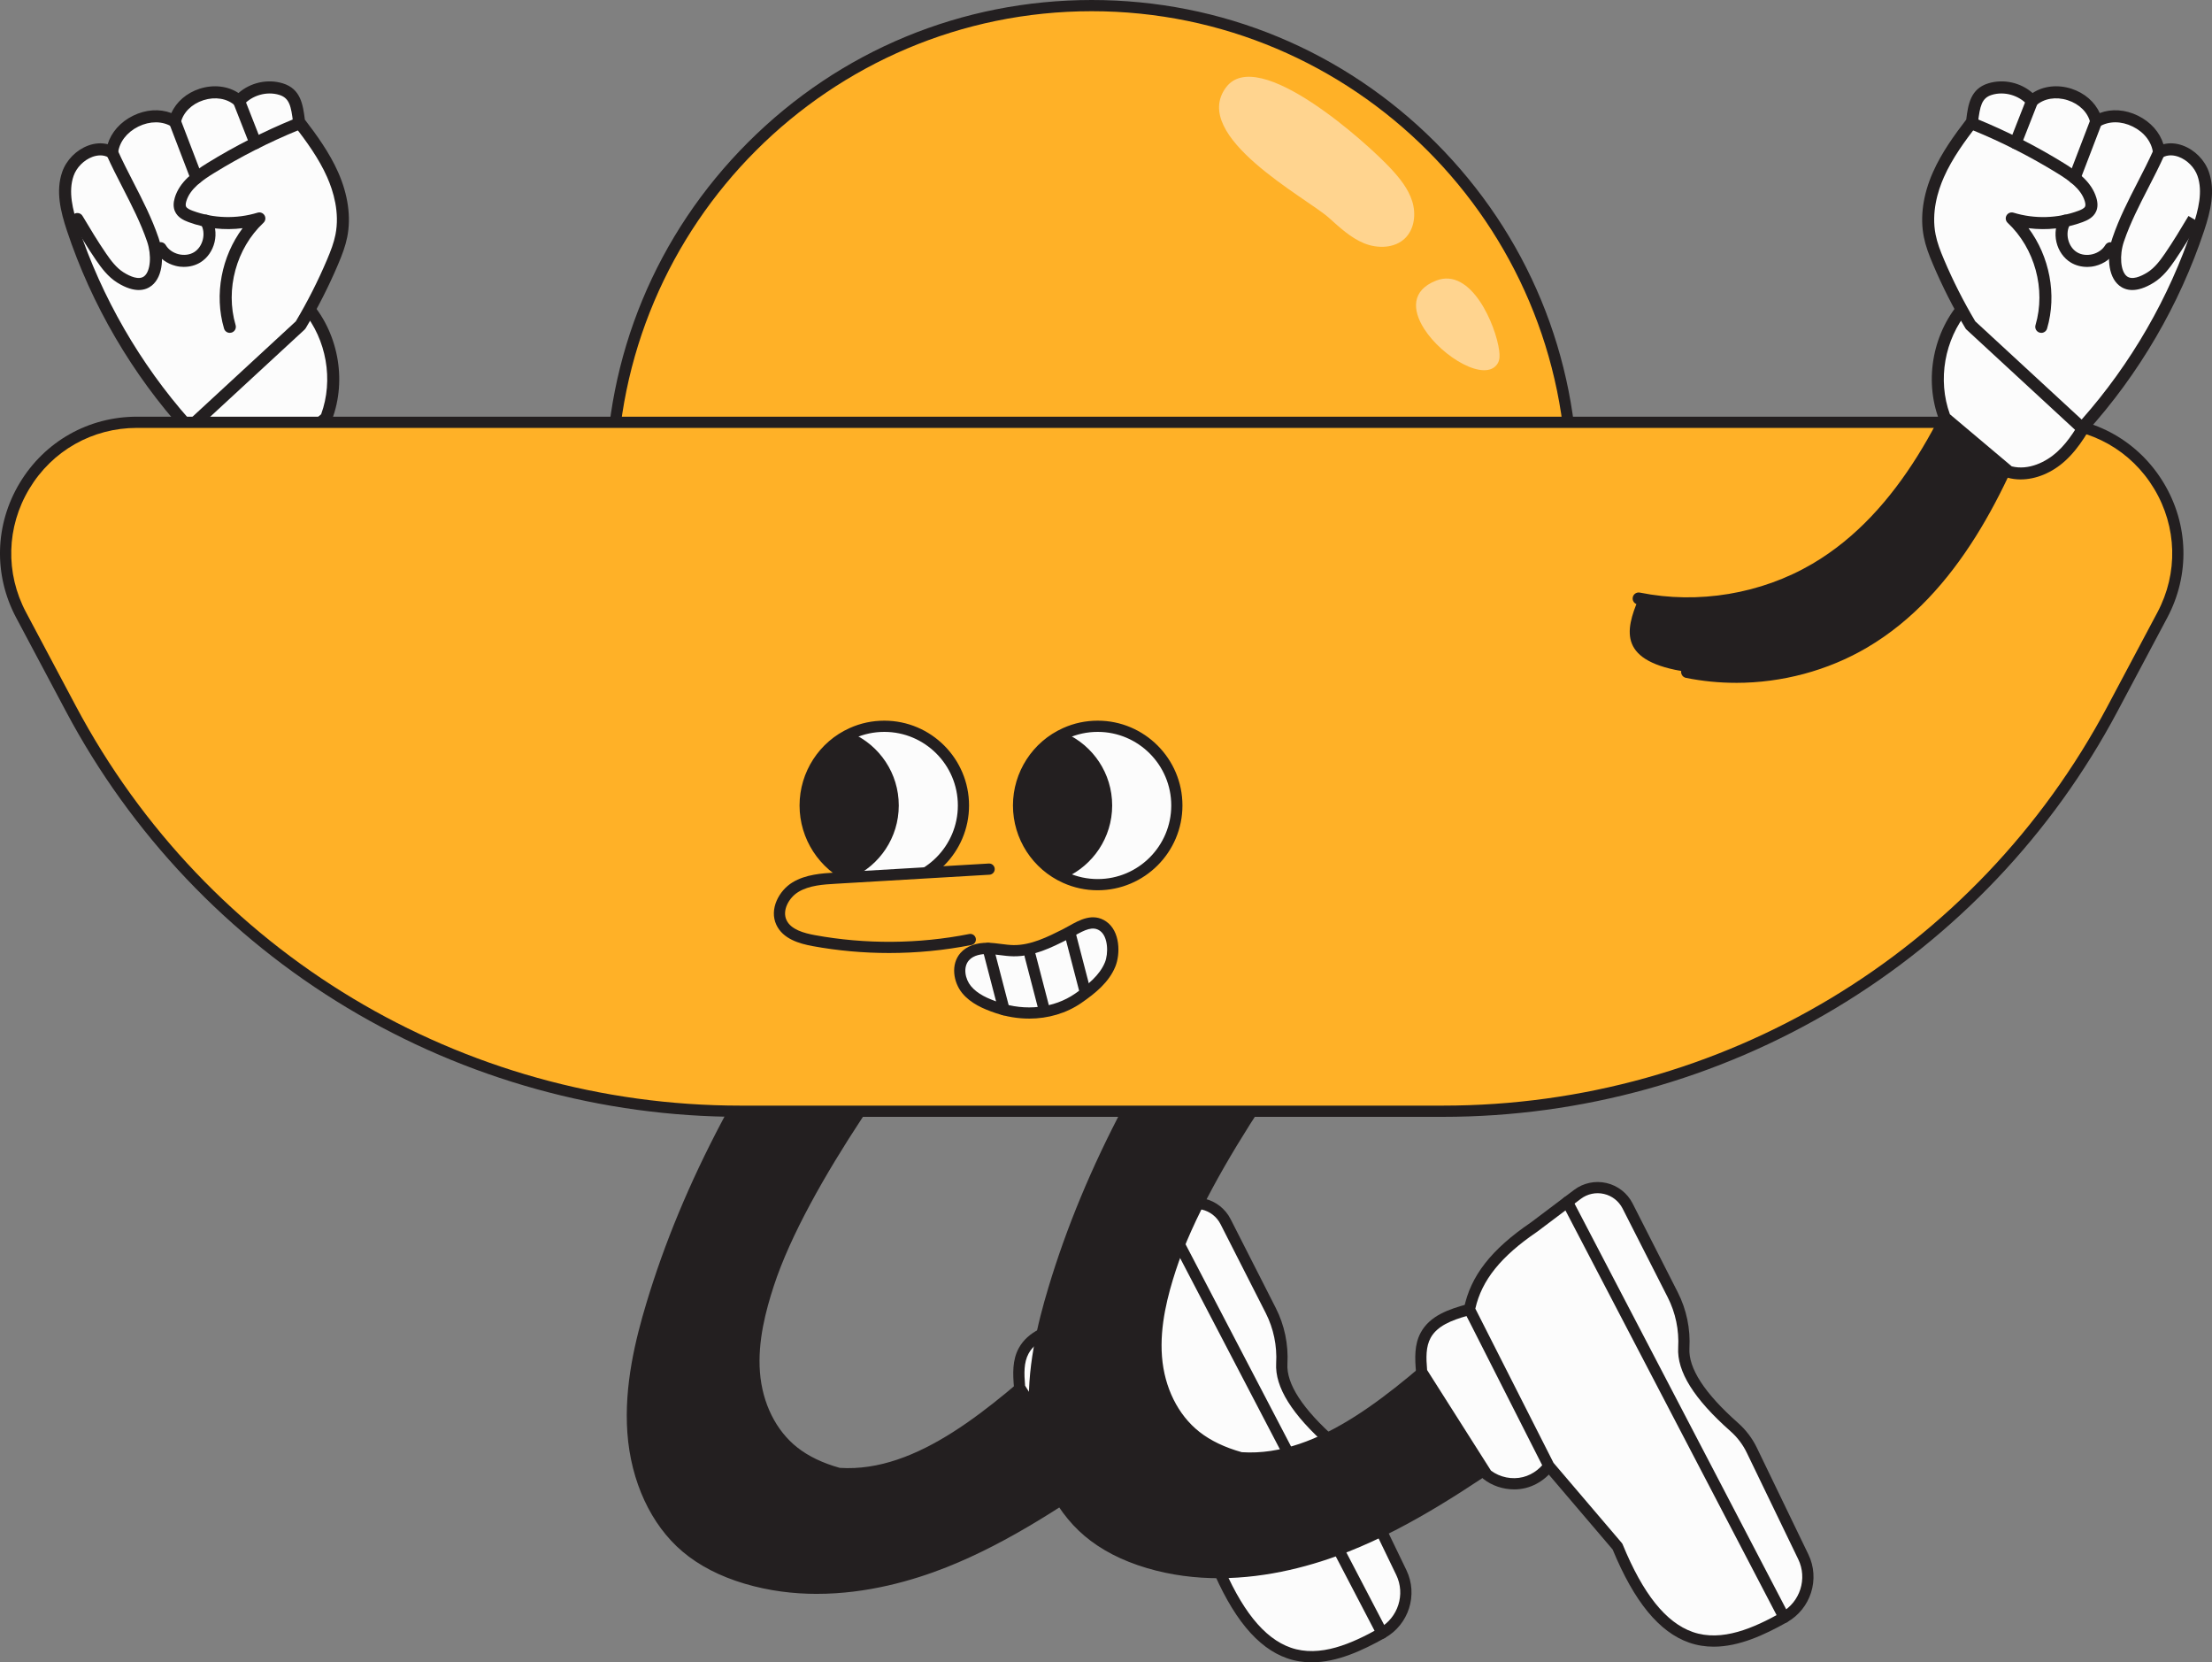<svg id="_лой_2" xmlns="http://www.w3.org/2000/svg" width="1085.7" height="815.74" viewBox="0 0 1085.7 815.74"><rect x="0" y="0" width="1085.7" height="815.74" fill="#808080" stroke="none"/><g id="China02_515156920"><g id="China02_515156920-2"><g><g><g><path d="M140.17 159.91c17.29 46.4 40.74 94.22 83.44 119.29 25.86 15.18 57.38 20.44 86.77 14.49l-23.79 36.05c-29.39 5.95-60.91.69-86.77-14.49-42.71-25.07-66.15-72.89-83.44-119.29l23.79-36.05z" fill="#fcfcfc"/><path d="M262.58 335.08c-22.44.0-44.93-5.94-64.25-17.28-45.04-26.44-68.93-78.45-84.72-120.8-.33-.88-.22-1.87.3-2.66l23.79-36.05c.61-.93 1.69-1.43 2.8-1.31 1.1.13 2.04.86 2.43 1.9 15.44 41.44 38.74 92.28 82.17 117.77 25.19 14.79 56.06 19.94 84.69 14.14 1.17-.23 2.37.25 3.03 1.24s.67 2.28.02 3.28l-23.79 36.05c-.43.66-1.11 1.11-1.88 1.27-8.08 1.64-16.34 2.44-24.6 2.44zM119.67 196.34c15.45 41.18 38.71 91.16 81.65 116.37 24.84 14.58 55.2 19.79 83.49 14.38l19.35-29.32c-28.06 4.04-57.6-1.67-82.04-16.01-43.13-25.32-66.87-74.1-82.67-115.38l-19.78 29.97z" fill="#231f20"/></g><g><path d="M149.15 148.7c13.75 14.75 18.18 37.51 10.97 56.35l-31.44 26.48c-8.93 2.57-18.72-1.28-25.6-7.52-6.88-6.25-11.41-14.6-15.82-22.78l61.89-52.52z" fill="#fcfcfc"/><path d="M122.89 235.27c-7.43.0-15.33-3.21-21.8-9.08-7.33-6.66-12.17-15.64-16.43-23.56-.66-1.23-.37-2.75.69-3.65l61.89-52.52c1.2-1.02 2.99-.92 4.07.24 14.55 15.61 19.2 39.49 11.57 59.41-.18.47-.47.88-.86 1.2l-31.45 26.48c-.32.27-.69.46-1.08.58-2.12.61-4.34.91-6.6.91zm-31.9-33.34c3.9 7.2 8.08 14.45 14.07 19.89 5.31 4.82 13.87 9.13 22.21 7.03l30.35-25.56c6.15-16.84 2.63-36.67-8.78-50.46l-57.85 49.1z" fill="#231f20"/></g><g><path d="M92.77 210.08c-25.54-28.18-45.13-61.72-57.12-97.81-2.89-8.71-5.34-18.26-2.32-26.94 3.02-8.67 13.77-15.13 21.69-10.48 1.41-13.6 19.2-22.37 30.84-15.21 2.8-13.03 21.62-19.04 31.45-10.06 4.99-5.68 13.41-8.06 20.63-5.85 7.22 2.22 7.92 8.63 8.86 16.13 6.25 8.13 12.33 16.5 16.48 25.88 4.15 9.38 6.27 19.92 4.26 29.97-.89 4.49-2.58 8.78-4.37 12.99-4.52 10.62-9.76 20.94-15.67 30.85l-54.73 50.52z" fill="#fcfcfc"/><path d="M92.77 213.03s-.09.0-.13.0c-.79-.04-1.53-.38-2.06-.97-25.7-28.36-45.67-62.54-57.73-98.87-3.13-9.43-5.58-19.45-2.31-28.84 2.03-5.82 6.92-10.77 12.78-12.93 3.25-1.2 6.52-1.4 9.52-.64 1.79-5.85 6.24-10.92 12.45-13.98 6.27-3.09 13.06-3.52 18.82-1.31 2.41-5.47 7.48-9.9 13.93-11.96 6.76-2.16 13.8-1.33 19.02 2.12 5.84-5.14 14.25-7.05 21.74-4.75 8.76 2.69 9.88 10.31 10.83 17.79 5.72 7.46 12.08 16.19 16.35 25.85 4.86 11 6.4 21.97 4.46 31.75-.89 4.48-2.47 8.67-4.55 13.57-4.56 10.71-9.89 21.21-15.85 31.21-.15.24-.32.46-.53.66l-54.73 50.52c-.55.5-1.26.78-2 .78zM49.22 76.25c-1.45.0-2.79.34-3.86.73-4.18 1.54-7.8 5.2-9.24 9.33-2.69 7.72-.46 16.59 2.34 25.03 11.5 34.61 30.32 67.23 54.52 94.54l52.21-48.19c5.74-9.65 10.88-19.79 15.27-30.13 1.94-4.57 3.4-8.43 4.19-12.41 2.16-10.83-1.02-21.32-4.07-28.2-4.13-9.34-10.23-17.61-16.12-25.28-.32-.42-.52-.91-.59-1.43l-.04-.35c-.97-7.69-1.71-11.78-6.76-13.33-6.11-1.88-13.33.17-17.55 4.97-.52.6-1.26.96-2.06 1-.8.04-1.57-.23-2.15-.77-3.77-3.45-9.7-4.44-15.47-2.59-5.77 1.85-10.03 6.1-11.1 11.09-.2.94-.84 1.72-1.73 2.1-.88.38-1.89.3-2.71-.2-4.6-2.83-10.73-2.84-16.41-.05-5.67 2.8-9.39 7.67-9.95 13.04-.1 1-.71 1.88-1.6 2.33-.9.45-1.96.42-2.83-.09-1.44-.85-2.92-1.15-4.3-1.15z" fill="#231f20"/></g></g><path d="M112.79 163.34c-1.28.0-2.45-.83-2.83-2.12-4.9-16.64-1.23-35.41 9.11-49.25-8.92 1.15-18.1.15-26.57-2.99-2.41-.89-5.35-2.31-6.65-5.32-.81-1.87-.83-4.09-.07-6.62 2.32-7.73 9.09-12.77 16.05-17.06 13.5-8.32 27.79-15.58 42.47-21.59 1.51-.62 3.23.11 3.85 1.61.62 1.51-.11 3.23-1.61 3.85-14.38 5.88-28.38 13-41.6 21.15-5.56 3.43-11.65 7.6-13.49 13.73-.34 1.14-.4 2.03-.16 2.58.42.97 2.07 1.68 3.28 2.12 10.17 3.77 21.49 4.1 31.86.93 1.32-.4 2.73.16 3.42 1.34.69 1.19.47 2.69-.54 3.63-13.34 12.5-18.84 32.67-13.67 50.21.46 1.56-.43 3.21-2 3.67-.28.08-.56.12-.83.12z" fill="#231f20"/><path d="M125.4 73.18c-1.18.0-2.29-.71-2.75-1.88l-8.1-20.64c-.6-1.52.15-3.23 1.67-3.83 1.51-.6 3.23.15 3.83 1.67l8.1 20.64c.6 1.52-.15 3.23-1.67 3.83-.35.14-.72.21-1.08.21z" fill="#231f20"/><path d="M96.45 90.24c-1.19.0-2.31-.72-2.76-1.9l-10.59-27.64c-.58-1.52.18-3.23 1.7-3.81 1.53-.58 3.23.18 3.81 1.7l10.59 27.64c.58 1.52-.18 3.23-1.7 3.81-.35.13-.71.2-1.06.2z" fill="#231f20"/><path d="M68.1 142.32c-2.75.0-6.21-.95-10.49-3.6-4.6-2.85-7.8-7.19-10.45-11.04-4.18-6.08-8.01-12.48-11.71-18.67-.84-1.4-.39-3.22 1.01-4.06 1.4-.83 3.21-.39 4.04 1.01 3.67 6.13 7.45 12.45 11.52 18.38 2.3 3.35 5.07 7.12 8.69 9.36 3.18 1.97 7.51 3.88 10.09 1.83 3.07-2.44 3.71-10.22 1.4-17-3.09-9.09-7.61-17.87-11.97-26.37-2.69-5.23-5.47-10.63-7.92-16.11-.67-1.49.0-3.24 1.49-3.9 1.49-.67 3.24.0 3.9 1.49 2.39 5.33 5.13 10.66 7.78 15.82 4.47 8.69 9.08 17.67 12.31 27.17 2.78 8.17 2.53 18.87-3.32 23.52-1.47 1.17-3.55 2.17-6.38 2.17z" fill="#231f20"/><path d="M90.32 130.98c-1.38.0-2.77-.17-4.14-.52-4.24-1.06-7.85-3.68-9.9-7.18-.83-1.41-.36-3.21 1.05-4.04 1.41-.83 3.21-.36 4.04 1.05 1.26 2.14 3.54 3.76 6.25 4.44 2.71.68 5.49.33 7.61-.96 2.12-1.29 3.71-3.6 4.35-6.32.64-2.72.25-5.49-1.08-7.6-.87-1.38-.46-3.2.92-4.07 1.38-.87 3.2-.46 4.07.92 2.16 3.43 2.83 7.84 1.83 12.09-1 4.25-3.56 7.9-7.03 10.01-2.34 1.43-5.12 2.16-7.98 2.16z" fill="#231f20"/></g><g><g><g><path d="M520.42 664.07c-35.05 31.22-70.18 61.65-108.7 58.97-7.99-2.2-15.7-5.56-22.06-10.55-12.05-9.48-18.25-24.23-19.39-38.84-1.14-14.61 2.3-29.2 6.85-43.23 14.97-46.13 60.23-109.44 90.87-148.36l-50.68-25.87c-41.13 56.38-77.34 117.32-97.43 184.15-6.11 20.32-10.73 41.46-9.2 62.63 1.53 21.16 9.85 42.53 26.02 56.26 8.53 7.24 18.88 12.11 29.6 15.29 31.79 9.43 66.48 4.23 97.3-7.99 30.82-12.23 58.48-31.09 85.86-49.8l-29.05-52.65z" fill="#231f20"/><path d="M401.01 782.15c-11.55.0-23.52-1.44-35.49-4.99-12.2-3.62-22.49-8.94-30.6-15.83-15.42-13.1-25.26-34.3-26.99-58.16-1.69-23.33 4.09-46.26 9.31-63.62 17.74-59.02 48.84-117.79 97.85-184.98.8-1.09 2.27-1.45 3.47-.83l50.68 25.87c.73.37 1.26 1.06 1.44 1.86.18.8-.02 1.65-.53 2.29-21.76 27.63-74.13 97.32-90.42 147.5-3.76 11.59-7.93 26.85-6.73 42.17 1.19 15.2 7.88 28.65 18.35 36.89 5.48 4.31 12.48 7.67 20.82 9.99 38.17 2.5 74.42-29.8 106.41-58.3.62-.56 1.47-.8 2.29-.66.83.14 1.54.65 1.95 1.38l29.05 52.65c.68 1.24.31 2.8-.86 3.6-27.11 18.53-55.15 37.69-86.39 50.09-16.73 6.63-39.23 13.07-63.61 13.07zm17.14-322.44c-47.83 65.87-78.25 123.58-95.64 181.42-5.08 16.91-10.71 39.2-9.09 61.64 1.62 22.4 10.75 42.21 25.06 54.36 7.52 6.39 17.15 11.35 28.6 14.75 35.74 10.6 71.66 1.55 95.51-7.91 29.89-11.86 57.03-30.19 83.25-48.11l-26.17-47.44c-32.25 28.7-68.66 60.09-108.15 57.37-.18-.01-.36-.04-.54-.09-9.17-2.52-16.92-6.23-23.03-11.04-11.68-9.19-19.13-24.05-20.43-40.79-1.27-16.28 3.06-32.22 6.98-44.29 16.06-49.49 66.24-117.12 89.26-146.58l-45.61-23.28z" fill="#231f20"/></g><g><path d="M565.28 722.96c-2.59 5.98-8.07 10.63-14.39 12.23-6.32 1.59-13.35.09-18.47-3.94l-31.97-50.35c-.53-6.11-.94-12.62 2-18 4.09-7.51 13.22-10.41 21.47-12.66l41.37 72.72z" fill="#fcfcfc"/><path d="M545.84 738.55c-5.42.0-10.88-1.8-15.12-5.15-.24-.19-.45-.42-.62-.69l-31.97-50.35c-.24-.37-.38-.8-.42-1.24-.61-6.95-.89-13.67 2.32-19.56 4.55-8.34 13.94-11.49 23.16-13.99 1.21-.33 2.49.21 3.11 1.29l41.36 72.72c.43.75.48 1.66.13 2.45-2.91 6.72-9.14 12.01-16.24 13.8-1.87.47-3.79.7-5.72.7zm-11.35-9.2c4.41 3.3 10.39 4.51 15.73 3.16 5.05-1.27 9.53-4.84 11.96-9.45l-39.59-69.61c-7.38 2.11-14.51 4.85-17.72 10.75-2.39 4.38-2.24 9.74-1.73 15.78l31.35 49.37z" fill="#231f20"/></g><g><path d="M523.92 650.23c3.56-17.41 16.09-29.78 31.72-40.41l21.28-16.03c8.19-6.17 19.96-3.44 24.61 5.7l22.18 43.61c4.09 8.04 5.93 17.02 5.42 26.02-.64 11.23 8.32 24.33 24.79 38.88 3.61 3.19 6.54 7.08 8.64 11.41l25.23 52.24c5.24 10.84 1.07 23.84-9.43 29.72-29.26 16.4-57.86 23.5-81.78-34.76l-33.69-39.53-38.97-76.85z" fill="#fcfcfc"/><path d="M643.8 815.74c-4.03.0-8.07-.6-12.07-2-14.66-5.11-26.94-20.05-37.52-45.68l-33.41-39.2c-.14-.17-.26-.35-.36-.54l-38.97-76.85c-.28-.55-.37-1.19-.24-1.79 3.24-15.87 13.36-28.86 32.82-42.1l21.23-15.99c4.56-3.43 10.35-4.66 15.91-3.37 5.55 1.29 10.22 4.94 12.81 10.02l22.18 43.61c4.28 8.42 6.26 17.91 5.71 27.43-.56 9.83 7.47 22.17 23.86 36.66 3.89 3.44 7.02 7.57 9.29 12.28l25.24 52.24c5.84 12.09 1.2 26.73-10.56 33.32-10.98 6.15-23.4 11.96-35.9 11.96zm-78.61-90.2 33.48 39.28c.19.22.34.47.45.74 9.99 24.33 21.25 38.39 34.41 42.98 14.34 5 30.03-2.03 43.48-9.57 9.23-5.17 12.87-16.65 8.29-26.13l-25.24-52.24c-1.95-4.04-4.64-7.59-7.98-10.55-17.97-15.89-26.38-29.33-25.71-41.1.49-8.55-1.28-17.06-5.12-24.62l-22.18-43.61c-1.85-3.63-5.18-6.24-9.14-7.15-3.97-.92-8.11-.04-11.36 2.41l-21.28 16.03s-.07.05-.11.08c-17.82 12.12-27.23 23.8-30.38 37.76l38.38 75.69z" fill="#231f20"/><path d="M678.36 804.13c-.99.0-1.95-.54-2.44-1.48L569.54 598.79c-.7-1.35-.18-3.01 1.17-3.71 1.35-.7 3.01-.18 3.71 1.17l106.38 203.86c.7 1.35.18 3.01-1.17 3.71-.41.21-.84.31-1.27.31z" fill="#231f20"/></g></g><g><g><path d="M717.74 656.39c-35.05 31.22-70.18 61.65-108.7 58.97-7.99-2.2-15.7-5.56-22.06-10.55-12.05-9.48-18.25-24.23-19.39-38.84-1.14-14.61 2.3-29.2 6.85-43.23 14.97-46.13 60.23-109.44 90.87-148.36l-50.68-25.87c-41.13 56.38-77.34 117.32-97.43 184.15-6.11 20.32-10.73 41.46-9.2 62.63 1.53 21.16 9.85 42.53 26.02 56.26 8.53 7.24 18.88 12.11 29.6 15.29 31.79 9.43 66.48 4.23 97.3-7.99 30.82-12.23 58.48-31.09 85.86-49.8l-29.05-52.65z" fill="#231f20"/><path d="M598.34 774.46c-11.55.0-23.52-1.44-35.49-4.99-12.2-3.62-22.49-8.94-30.6-15.83-15.42-13.1-25.26-34.3-26.99-58.16-1.69-23.33 4.09-46.26 9.31-63.62 17.74-59.02 48.84-117.79 97.85-184.98.8-1.09 2.27-1.45 3.47-.83l50.68 25.87c.73.37 1.26 1.06 1.44 1.86.18.8-.02 1.65-.53 2.29-21.76 27.63-74.13 97.32-90.42 147.5-3.76 11.59-7.93 26.85-6.73 42.17 1.19 15.2 7.88 28.65 18.35 36.89 5.48 4.31 12.48 7.67 20.82 9.99 38.16 2.49 74.42-29.8 106.41-58.3.62-.56 1.47-.8 2.29-.66.83.14 1.54.65 1.95 1.38l29.05 52.65c.68 1.24.31 2.8-.86 3.6-27.11 18.53-55.14 37.69-86.39 50.09-16.73 6.63-39.23 13.07-63.61 13.07zm17.14-322.44c-47.83 65.87-78.25 123.58-95.64 181.42-5.08 16.91-10.71 39.2-9.09 61.64 1.62 22.4 10.76 42.21 25.06 54.37 7.52 6.39 17.15 11.35 28.6 14.75 35.74 10.6 71.66 1.55 95.51-7.91 29.9-11.86 57.03-30.19 83.25-48.11l-26.17-47.44c-32.25 28.7-68.63 60.09-108.15 57.37-.18-.01-.36-.04-.54-.09-9.17-2.52-16.92-6.23-23.03-11.04-11.68-9.19-19.13-24.05-20.43-40.79-1.27-16.28 3.06-32.22 6.98-44.29 16.06-49.49 66.24-117.12 89.26-146.58l-45.61-23.28z" fill="#231f20"/></g><g><path d="M762.61 715.28c-2.59 5.98-8.07 10.63-14.39 12.23-6.32 1.59-13.35.09-18.47-3.94l-31.97-50.35c-.53-6.11-.94-12.62 2-18 4.09-7.51 13.22-10.41 21.47-12.66l41.36 72.72z" fill="#fcfcfc"/><path d="M743.16 730.87c-5.42.0-10.88-1.8-15.12-5.15-.24-.19-.45-.42-.62-.69l-31.97-50.35c-.24-.37-.38-.79-.42-1.23-.61-6.95-.89-13.67 2.32-19.56 4.55-8.34 13.93-11.49 23.16-13.99 1.21-.33 2.49.2 3.11 1.29l41.37 72.73c.43.75.48 1.66.13 2.46-2.91 6.72-9.14 12.01-16.24 13.8-1.87.47-3.79.7-5.72.7zm-11.35-9.2c4.41 3.3 10.4 4.51 15.73 3.16 5.05-1.27 9.53-4.84 11.96-9.45l-39.59-69.61c-7.38 2.11-14.51 4.86-17.72 10.75-2.39 4.39-2.24 9.74-1.73 15.78l31.35 49.37z" fill="#231f20"/></g><g><path d="M721.24 642.55c3.56-17.41 16.09-29.78 31.72-40.41l21.28-16.03c8.19-6.17 19.96-3.44 24.61 5.7l22.18 43.61c4.09 8.04 5.93 17.02 5.42 26.02-.64 11.23 8.32 24.33 24.79 38.88 3.61 3.19 6.54 7.08 8.64 11.41l25.23 52.24c5.24 10.84 1.07 23.84-9.43 29.72-29.26 16.4-57.86 23.5-81.78-34.76l-33.69-39.53-38.97-76.85z" fill="#fcfcfc"/><path d="M841.12 808.06c-4.03.0-8.07-.6-12.07-2-14.66-5.11-26.94-20.05-37.52-45.68l-33.41-39.2c-.14-.17-.26-.35-.36-.54l-38.97-76.85c-.28-.55-.37-1.19-.24-1.79 3.24-15.87 13.37-28.86 32.82-42.1l21.23-15.99c4.56-3.43 10.35-4.66 15.91-3.37 5.55 1.29 10.22 4.94 12.81 10.02l22.17 43.61c4.28 8.42 6.26 17.9 5.71 27.42-.56 9.83 7.47 22.17 23.86 36.67 3.89 3.44 7.02 7.57 9.29 12.28l25.24 52.24c5.84 12.09 1.2 26.73-10.56 33.32-10.98 6.15-23.4 11.96-35.9 11.96zm-78.61-90.2 33.48 39.28c.19.22.34.47.45.74 9.99 24.33 21.25 38.39 34.41 42.98 14.34 5 30.03-2.03 43.48-9.57 9.23-5.17 12.87-16.65 8.29-26.13l-25.24-52.24c-1.95-4.04-4.64-7.59-7.98-10.55-17.97-15.89-26.38-29.33-25.71-41.1.49-8.55-1.28-17.06-5.12-24.62l-22.17-43.61c-1.85-3.63-5.18-6.24-9.14-7.15-3.97-.92-8.11-.04-11.36 2.41l-21.28 16.03s-.07.05-.11.08c-17.82 12.12-27.23 23.8-30.38 37.76l38.38 75.69z" fill="#231f20"/><path d="M875.68 796.45c-.99.0-1.95-.54-2.44-1.48l-106.38-203.86c-.7-1.35-.18-3.01 1.17-3.71 1.35-.7 3.01-.18 3.71 1.17l106.38 203.86c.7 1.35.18 3.01-1.17 3.71-.41.21-.84.31-1.27.31z" fill="#231f20"/></g></g></g><g><circle cx="535.84" cy="238.62" r="235.87" fill="#ffb127"/><path d="M535.84 477.24c-63.74.0-123.66-24.82-168.73-69.89s-69.89-104.99-69.89-168.73 24.82-123.66 69.89-168.73C412.18 24.82 472.1.0 535.84.0S659.5 24.82 704.57 69.89c45.07 45.07 69.89 104.99 69.89 168.73s-24.82 123.66-69.89 168.73-104.99 69.89-168.73 69.89zm0-471.74c-128.54.0-233.12 104.58-233.12 233.12S407.3 471.74 535.84 471.74s233.12-104.58 233.12-233.12S664.39 5.5 535.84 5.5z" fill="#231f20"/><path d="M708.25 545.3H363.43c-137.61.0-263.99-75.94-328.59-197.45l-24.48-46.04c-22.79-42.87 8.28-94.58 56.83-94.58h937.3c48.55.0 79.63 51.71 56.83 94.58l-24.48 46.04c-64.6 121.51-190.98 197.45-328.59 197.45z" fill="#ffb127"/><path d="M708.25 548.06H363.43c-68.02.0-134.79-18.52-193.09-53.55-58.3-35.03-106-85.3-137.93-145.36l-24.48-46.04c-11.16-21-10.51-45.7 1.73-66.08 12.25-20.38 33.75-32.55 57.53-32.55h937.3c23.78.0 45.28 12.17 57.53 32.55 12.25 20.38 12.89 45.08 1.73 66.08l-24.48 46.04c-31.93 60.06-79.62 110.32-137.93 145.36-58.3 35.03-125.07 53.55-193.09 53.55zM67.2 209.98c-21.83.0-41.57 11.17-52.81 29.88-11.24 18.71-11.84 41.39-1.59 60.66l24.48 46.04c64.27 120.89 189.25 195.99 326.16 195.99h344.82c136.91.0 261.89-75.1 326.16-195.99l24.48-46.04c10.25-19.27 9.65-41.95-1.59-60.66-11.24-18.71-30.99-29.88-52.81-29.88H67.2z" fill="#231f20"/></g><g><g><path d="M472.88 395.26c0 21.46-17.38 38.86-38.83 38.86-5.65.0-11.02-1.2-15.88-3.39-13.55-6.06-22.98-19.66-22.98-35.47s9.43-29.41 22.98-35.47c4.86-2.18 10.24-3.39 15.88-3.39 21.46.0 38.83 17.38 38.83 38.86z" fill="#fcfcfc"/><path d="M434.05 436.87c-5.93.0-11.65-1.22-17.01-3.63-14.94-6.69-24.6-21.6-24.6-37.98s9.66-31.3 24.6-37.98c5.35-2.41 11.08-3.63 17.01-3.63 22.93.0 41.58 18.67 41.58 41.61s-18.65 41.61-41.58 41.61zm0-77.72c-5.15.0-10.11 1.06-14.75 3.15-12.97 5.8-21.35 18.74-21.35 32.96s8.38 27.16 21.35 32.96c4.65 2.09 9.61 3.15 14.76 3.15 19.9.0 36.08-16.2 36.08-36.11s-16.19-36.11-36.08-36.11z" fill="#231f20"/><path d="M441.14 395.26c0 15.78-9.43 29.38-22.98 35.47-13.55-6.06-22.98-19.66-22.98-35.47s9.43-29.41 22.98-35.47c13.55 6.06 22.98 19.66 22.98 35.47z" fill="#231f20"/></g><g><path d="M577.62 395.26c0 21.46-17.38 38.86-38.83 38.86-5.65.0-11.02-1.2-15.88-3.39-13.55-6.06-22.98-19.66-22.98-35.47s9.43-29.41 22.98-35.47c4.86-2.18 10.24-3.39 15.88-3.39 21.46.0 38.83 17.38 38.83 38.86z" fill="#fcfcfc"/><path d="M538.79 436.87c-5.93.0-11.65-1.22-17.01-3.63-14.94-6.69-24.6-21.6-24.6-37.98s9.66-31.3 24.6-37.98c5.35-2.41 11.08-3.63 17.01-3.63 22.93.0 41.58 18.67 41.58 41.61s-18.65 41.61-41.58 41.61zm0-77.72c-5.15.0-10.11 1.06-14.75 3.15-12.97 5.8-21.35 18.74-21.35 32.96s8.38 27.16 21.35 32.96c4.65 2.09 9.61 3.15 14.76 3.15 19.9.0 36.08-16.2 36.08-36.11s-16.19-36.11-36.08-36.11z" fill="#231f20"/><path d="M545.88 395.26c0 15.78-9.43 29.38-22.98 35.47-13.55-6.06-22.98-19.66-22.98-35.47s9.43-29.41 22.98-35.47c13.55 6.06 22.98 19.66 22.98 35.47z" fill="#231f20"/></g><g><path d="M485.49 426.48c-25.12 1.48-50.25 2.96-75.37 4.43-6.79.4-13.89.89-19.71 4.43s-9.75 11.16-6.87 17.32c2.68 5.72 9.66 7.77 15.87 8.91 25.34 4.66 51.57 4.47 76.84-.54" fill="#ffb127"/><path d="M436.38 467.66c-12.6.0-25.2-1.13-37.47-3.38-6.6-1.21-14.6-3.5-17.86-10.45-3.61-7.7 1.31-16.81 7.93-20.83 6.53-3.97 14.54-4.44 20.97-4.82l75.37-4.43c1.51-.11 2.82 1.07 2.91 2.58.09 1.52-1.07 2.82-2.58 2.91l-75.37 4.43c-6.13.36-13.07.77-18.44 4.03-4.61 2.8-8.05 9.02-5.81 13.8 2.19 4.68 8.57 6.4 13.87 7.38 24.83 4.56 51.05 4.38 75.81-.54 1.49-.3 2.94.67 3.23 2.16.3 1.49-.67 2.94-2.16 3.23-13.2 2.62-26.81 3.93-40.41 3.93z" fill="#231f20"/></g><g><g><path d="M522.73 458.55c-7.98 4-16.34 8.09-25.27 7.98-4.18-.05-8.3-1.04-12.48-1.13-4.18-.09-8.69.9-11.46 4.03-3.9 4.4-2.84 11.63.88 16.18 3.72 4.55 9.41 6.97 14.97 8.87 13.11 4.46 28.18 3.47 39.87-4.62 6.33-4.38 12.7-9.43 15.62-16.54 2.21-5.39 1.94-15.07-3.46-18.82-6.16-4.28-12.93 1.19-18.67 4.07z" fill="#fcfcfc"/><path d="M505.09 499.85c-5.51.0-11.13-.92-16.61-2.78-5.65-1.92-12-4.59-16.21-9.73-4.32-5.28-5.81-14.1-.81-19.74 2.94-3.32 7.79-5.08 13.58-4.96 2.19.05 4.33.32 6.4.59 2.1.27 4.08.52 6.06.55 8.48.09 16.71-4.03 24-7.69h0c.95-.48 1.95-1.04 3.01-1.63 5.33-3 11.97-6.74 18.47-2.23 6.86 4.77 6.99 15.91 4.44 22.13-3.16 7.71-9.85 13.09-16.6 17.76-7.39 5.11-16.38 7.74-25.71 7.74zm-20.62-31.71c-2.48.0-6.54.45-8.89 3.11-3.01 3.4-1.85 9.19.95 12.61 3.33 4.06 8.56 6.25 13.73 8.01 13.11 4.46 27.1 2.86 37.42-4.28 6.06-4.19 12.02-8.94 14.64-15.33 1.75-4.27 1.66-12.64-2.48-15.52-3.41-2.36-7.21-.54-12.63 2.51-1.07.6-2.17 1.22-3.24 1.76h0c-7.85 3.94-16.7 8.4-26.54 8.27-2.29-.03-4.53-.32-6.69-.59-2.02-.26-3.92-.5-5.82-.54-.14.0-.29.0-.45.0z" fill="#231f20"/></g><path d="M492.8 498.23c-1.22.0-2.34-.82-2.66-2.06l-7.83-30.09c-.38-1.47.5-2.97 1.97-3.36 1.47-.38 2.97.5 3.36 1.97l7.83 30.09c.38 1.47-.5 2.97-1.97 3.36-.23.06-.46.09-.69.09z" fill="#231f20"/><path d="M512.52 498.23c-1.22.0-2.34-.82-2.66-2.06l-6.92-26.62c-.38-1.47.5-2.97 1.97-3.36 1.47-.38 2.97.5 3.36 1.97l6.92 26.62c.38 1.47-.5 2.97-1.97 3.36-.23.06-.46.09-.69.09z" fill="#231f20"/><path d="M532.32 488.23c-1.22.0-2.34-.82-2.66-2.06l-6.94-26.68c-.38-1.47.5-2.97 1.97-3.36 1.47-.38 2.97.5 3.36 1.97l6.94 26.68c.38 1.47-.5 2.97-1.97 3.36-.23.06-.46.09-.69.09z" fill="#231f20"/></g></g><g><g><g><path d="M974.52 159.91c-17.29 46.4-40.74 94.22-83.44 119.29-25.86 15.18-57.38 20.44-86.77 14.49-6.83 16.05-10 31.11 23.79 36.05 29.39 5.95 60.91.69 86.77-14.49 42.71-25.07 66.15-72.89 83.44-119.29l-23.79-36.05z" fill="#231f20"/><path d="M852.1 335.08c-8.26.0-16.51-.81-24.6-2.44-1.6-.32-2.63-1.88-2.31-3.48.32-1.6 1.89-2.63 3.48-2.31 28.63 5.8 59.5.65 84.69-14.14 42.94-25.21 66.2-75.19 81.65-116.37l-19.78-29.97c-15.8 41.29-39.54 90.06-82.67 115.38-26.43 15.51-58.81 20.92-88.85 14.84-1.6-.32-2.63-1.88-2.31-3.48.33-1.6 1.88-2.63 3.48-2.31 28.63 5.8 59.5.65 84.69-14.14 43.43-25.5 66.73-76.33 82.17-117.77.39-1.04 1.33-1.78 2.43-1.9 1.11-.12 2.19.38 2.8 1.31l23.79 36.05c.52.79.63 1.77.3 2.66-15.79 42.36-39.68 94.37-84.72 120.8-19.32 11.34-41.81 17.28-64.25 17.28z" fill="#231f20"/></g><g><path d="M965.54 148.7c-13.75 14.75-18.18 37.51-10.97 56.35l31.44 26.48c8.93 2.57 18.72-1.28 25.6-7.52 6.88-6.25 11.41-14.6 15.82-22.78l-61.89-52.52z" fill="#fcfcfc"/><path d="M991.79 235.27c-2.26.0-4.48-.3-6.6-.91-.4-.12-.77-.31-1.08-.58l-31.45-26.48c-.38-.32-.68-.74-.86-1.2-7.63-19.93-2.98-43.8 11.57-59.41 1.08-1.15 2.87-1.26 4.07-.24l61.89 52.52c1.06.9 1.35 2.42.69 3.65-4.27 7.92-9.11 16.91-16.43 23.56-6.47 5.87-14.37 9.08-21.8 9.08zm-4.38-6.42c8.33 2.1 16.9-2.21 22.21-7.03 6-5.44 10.17-12.69 14.07-19.89l-57.85-49.1c-11.41 13.78-14.93 33.62-8.78 50.46l30.35 25.56z" fill="#231f20"/></g><g><path d="M1021.92 210.08c25.54-28.18 45.13-61.72 57.12-97.81 2.89-8.71 5.34-18.26 2.32-26.94-3.02-8.67-13.77-15.13-21.69-10.48-1.41-13.6-19.2-22.37-30.84-15.21-2.8-13.03-21.62-19.04-31.45-10.06-4.99-5.68-13.41-8.06-20.63-5.85-7.22 2.22-7.92 8.63-8.86 16.13-6.25 8.13-12.33 16.5-16.48 25.88-4.15 9.38-6.27 19.92-4.26 29.97.89 4.49 2.58 8.78 4.37 12.99 4.52 10.62 9.76 20.94 15.67 30.85l54.73 50.52z" fill="#fcfcfc"/><path d="M1021.92 213.03c-.74.0-1.46-.28-2-.78l-54.73-50.52c-.21-.19-.39-.41-.53-.66-5.97-10-11.3-20.5-15.85-31.21-2.09-4.9-3.66-9.09-4.55-13.57-1.95-9.77-.4-20.75 4.46-31.75 4.27-9.66 10.63-18.39 16.35-25.85.94-7.48 2.07-15.1 10.83-17.79 7.5-2.3 15.91-.39 21.74 4.75 5.22-3.45 12.26-4.28 19.02-2.12 6.45 2.06 11.52 6.49 13.93 11.96 5.76-2.21 12.55-1.78 18.82 1.31 6.21 3.06 10.67 8.13 12.45 13.98 2.99-.76 6.27-.56 9.52.64 5.86 2.15 10.75 7.11 12.78 12.93 3.27 9.39.82 19.41-2.31 28.84-12.07 36.32-32.03 70.51-57.73 98.87-.53.58-1.27.93-2.06.97-.04.0-.09.0-.13.0zm-52.41-55.35 52.21 48.19c24.2-27.31 43.02-59.94 54.52-94.54 2.8-8.44 5.03-17.31 2.34-25.03-1.44-4.13-5.07-7.79-9.24-9.33-2.09-.77-5.2-1.32-8.16.42-.87.51-1.93.54-2.83.09-.9-.45-1.5-1.33-1.6-2.33-.55-5.37-4.27-10.25-9.95-13.04-5.67-2.8-11.81-2.78-16.41.05-.82.5-1.83.58-2.71.2-.88-.38-1.53-1.16-1.73-2.1-1.07-5-5.33-9.25-11.1-11.09-5.78-1.85-11.71-.85-15.47 2.59-.58.54-1.36.82-2.15.77-.79-.04-1.53-.4-2.06-1-4.22-4.8-11.44-6.85-17.55-4.97-5.05 1.55-5.79 5.64-6.76 13.33l-.04.34c-.07.52-.27 1.01-.59 1.43-5.63 7.33-11.99 15.93-16.12 25.28-3.05 6.89-6.23 17.37-4.07 28.2.79 3.99 2.25 7.84 4.19 12.41 4.39 10.33 9.53 20.47 15.27 30.13z" fill="#231f20"/></g></g><path d="M1001.9 163.34c-.28.0-.56-.04-.83-.12-1.56-.46-2.46-2.1-2-3.67 5.17-17.54-.33-37.71-13.67-50.21-1-.94-1.23-2.45-.54-3.63.69-1.19 2.1-1.74 3.42-1.34 10.37 3.17 21.69 2.84 31.86-.93 1.21-.45 2.86-1.15 3.28-2.12.24-.55.18-1.44-.16-2.58-1.84-6.13-7.93-10.3-13.49-13.73-13.23-8.15-27.22-15.27-41.6-21.15-1.51-.62-2.23-2.34-1.61-3.85.62-1.51 2.34-2.23 3.85-1.61 14.68 6.01 28.96 13.27 42.47 21.59 6.96 4.29 13.72 9.33 16.05 17.06.76 2.52.74 4.75-.07 6.62-1.3 3.01-4.23 4.42-6.65 5.32-8.47 3.14-17.65 4.14-26.57 2.99 10.33 13.85 14.01 32.61 9.11 49.25-.38 1.29-1.56 2.12-2.83 2.12z" fill="#231f20"/><path d="M989.28 73.18c-.36.0-.72-.07-1.08-.21-1.52-.6-2.27-2.31-1.67-3.83l8.1-20.64c.59-1.52 2.31-2.26 3.83-1.67 1.52.6 2.27 2.31 1.67 3.83l-8.1 20.64c-.46 1.16-1.57 1.88-2.75 1.88z" fill="#231f20"/><path d="M1018.24 90.24c-.35.0-.71-.06-1.06-.2-1.52-.58-2.28-2.29-1.7-3.81l10.59-27.64c.58-1.52 2.29-2.28 3.81-1.7 1.52.58 2.28 2.29 1.7 3.81l-10.59 27.64c-.45 1.17-1.57 1.9-2.76 1.9z" fill="#231f20"/><path d="M1046.58 142.32c-2.82.0-4.91-1-6.38-2.17-5.85-4.65-6.1-15.35-3.32-23.52 3.23-9.5 7.85-18.48 12.31-27.17 2.65-5.16 5.39-10.49 7.78-15.82.67-1.49 2.41-2.15 3.9-1.49 1.49.67 2.15 2.41 1.49 3.9-2.45 5.47-5.23 10.88-7.92 16.11-4.37 8.5-8.88 17.28-11.97 26.37-2.3 6.78-1.66 14.56 1.4 17 2.58 2.05 6.91.14 10.09-1.83 3.63-2.25 6.39-6.01 8.69-9.36 4.07-5.93 7.85-12.25 11.51-18.36l5.08 3.01c-3.72 6.21-7.54 12.61-11.72 18.69-2.64 3.85-5.85 8.19-10.45 11.04-4.28 2.65-7.74 3.6-10.49 3.6z" fill="#231f20"/><path d="M1024.36 130.98c-2.86.0-5.63-.74-7.98-2.16-3.47-2.11-6.03-5.76-7.03-10.01-1-4.25-.33-8.66 1.83-12.09.87-1.38 2.69-1.79 4.07-.92 1.38.87 1.79 2.69.92 4.07-1.33 2.1-1.72 4.87-1.08 7.6.64 2.72 2.22 5.03 4.35 6.32 2.12 1.29 4.9 1.64 7.61.96 2.71-.68 4.99-2.3 6.25-4.44.83-1.4 2.64-1.87 4.04-1.05 1.41.83 1.87 2.64 1.05 4.04-2.06 3.5-5.67 6.11-9.9 7.18-1.38.35-2.77.52-4.14.52z" fill="#231f20"/></g><path d="M652.1 106.75c5.37 4.78 10.71 9.87 17.36 12.61 6.65 2.74 15.08 2.56 20.21-2.48 4.62-4.54 5.42-11.96 3.47-18.14-1.94-6.18-6.17-11.36-10.58-16.11-11.39-12.28-65.17-60.79-80.82-39.72-17.79 23.95 39.5 54.18 50.36 63.84z" fill="#ffd48f"/><path d="M698.95 161.27c8.89 14.02 30.21 26.55 36.1 17.15 1.17-1.86 1.06-4.23.78-6.4-1.56-12.08-13.57-41.14-30.98-34.31-12.2 4.79-11.65 14.49-5.9 23.56z" fill="#ffd48f"/></g></g></svg>
